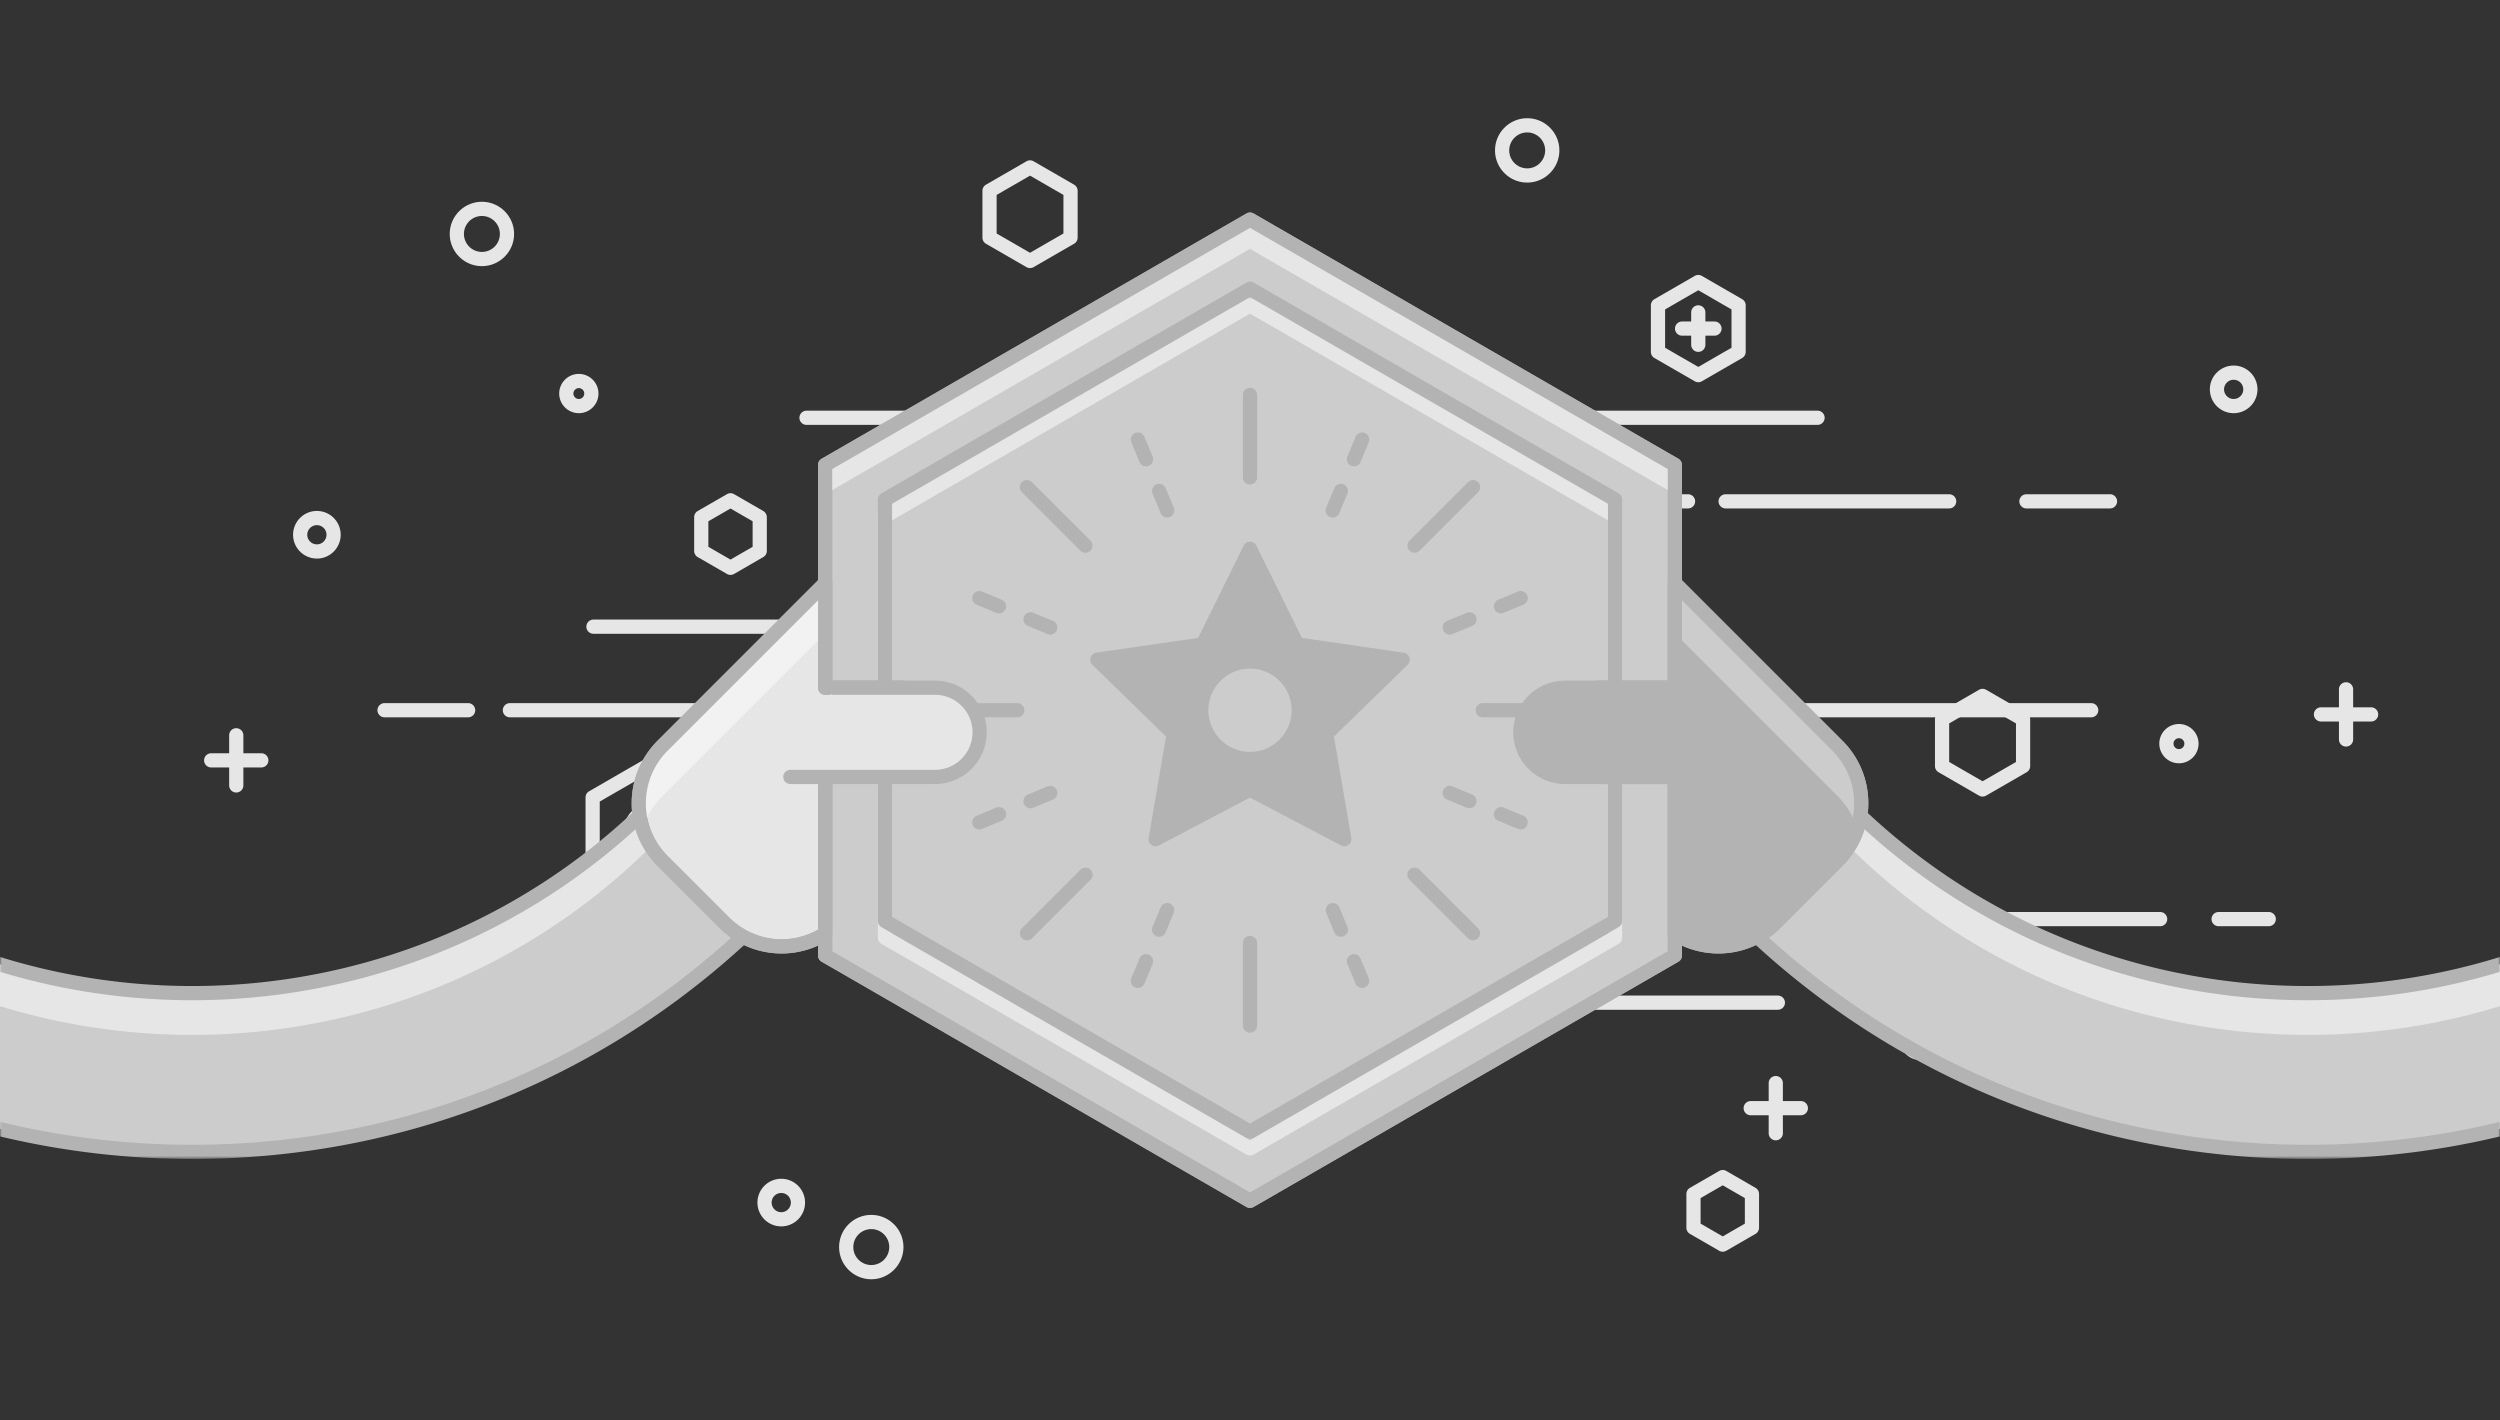 <svg xmlns="http://www.w3.org/2000/svg" xmlns:xlink="http://www.w3.org/1999/xlink" width="704" height="400" viewBox="0 0 704 400">
    <rect x="0" y="0" width="704" height="400" fill="#333333" stroke="none"/>
    <defs>
        <path id="a" d="M.884.45H225v108.916H.884z"/>
        <path id="c" d="M0 .45h224.116v108.916H0z"/>
    </defs>
    <g fill="none" fill-rule="evenodd">
        <path fill="#E6E6E6" d="M89.235 147.883a2.709 2.709 0 0 0-2.706 2.705 2.71 2.71 0 0 0 2.706 2.706 2.71 2.71 0 0 0 2.706-2.706 2.709 2.709 0 0 0-2.706-2.705m0 9.41a6.714 6.714 0 0 1-6.706-6.705 6.713 6.713 0 0 1 6.706-6.705 6.713 6.713 0 0 1 6.706 6.705 6.714 6.714 0 0 1-6.706 6.706M135.706 60.823a5.065 5.065 0 0 0-5.06 5.06 5.064 5.064 0 0 0 5.06 5.058 5.064 5.064 0 0 0 5.059-5.058c0-2.79-2.27-5.06-5.06-5.06m0 14.118c-4.994 0-9.058-4.063-9.058-9.058 0-4.996 4.064-9.06 9.059-9.06 4.995 0 9.059 4.064 9.059 9.06 0 4.995-4.064 9.058-9.06 9.058M629 106.941a2.709 2.709 0 0 0-2.706 2.705 2.71 2.71 0 0 0 2.706 2.707 2.71 2.71 0 0 0 2.706-2.707 2.709 2.709 0 0 0-2.706-2.705m0 9.412a6.715 6.715 0 0 1-6.706-6.707 6.714 6.714 0 0 1 6.706-6.705 6.713 6.713 0 0 1 6.706 6.705 6.714 6.714 0 0 1-6.706 6.707M220 335.941a2.709 2.709 0 0 0-2.706 2.705 2.71 2.71 0 0 0 2.706 2.707 2.71 2.71 0 0 0 2.706-2.707 2.709 2.709 0 0 0-2.706-2.705m0 9.412a6.715 6.715 0 0 1-6.706-6.707 6.714 6.714 0 0 1 6.706-6.705 6.713 6.713 0 0 1 6.706 6.705 6.714 6.714 0 0 1-6.706 6.707M204.765 202h-61.177a2 2 0 0 1 0-4h61.177a2 2 0 0 1 0 4M287.118 178.47h-120a2 2 0 0 1 0-4h120a2 2 0 0 1 0 4M588.882 202H215.353a2 2 0 0 1 0-4h373.53a2 2 0 0 1 0 4M323.588 225.53H191.823a2 2 0 0 1 0-4h131.765a2 2 0 0 1 0 4M131.823 202h-23.53a2 2 0 0 1 0-4h23.53a2 2 0 0 1 0 4M548.882 143.177h-62.94a2 2 0 0 1 0-4h62.94a2 2 0 0 1 0 4M511.823 119.647H227.117a2 2 0 0 1 0-4h284.706a2 2 0 0 1 0 4M475.353 143.177H296.529a2 2 0 0 1 0-4h178.824a2 2 0 0 1 0 4M594.176 143.177h-23.529a2 2 0 0 1 0-4h23.53a2 2 0 0 1 0 4M534.176 260.823H449.47a2 2 0 0 1 0-4h84.706a2 2 0 0 1 0 4M500.647 284.352h-98.235a2 2 0 0 1 0-4h98.235a2 2 0 0 1 0 4M608.294 260.823h-57.647a2 2 0 0 1 0-4h57.647a2 2 0 0 1 0 4M638.882 260.823h-14.118a2 2 0 0 1 0-4h14.118a2 2 0 0 1 0 4M280.653 65.752l9.406 5.43 9.406-5.43V54.89l-9.406-5.43-9.406 5.43v10.862zm9.406 9.739c-.345 0-.691-.089-1-.267l-11.406-6.585a2.001 2.001 0 0 1-1-1.733V53.735a2 2 0 0 1 1-1.732l11.406-6.585a2.001 2.001 0 0 1 2 0l11.406 6.585c.618.357 1 1.018 1 1.732v13.171c0 .715-.382 1.375-1 1.733l-11.406 6.585c-.31.178-.655.267-1 .267z"/>
        <path fill="#E6E6E6" d="M548.888 214.575l9.406 5.43 9.406-5.43v-10.86l-9.406-5.432-9.406 5.431v10.861zm9.406 9.74c-.345 0-.69-.09-1-.268l-11.406-6.585a2.001 2.001 0 0 1-1-1.733v-13.17a2 2 0 0 1 1-1.732l11.406-6.586a2.001 2.001 0 0 1 2 0l11.406 6.586c.618.357 1 1.018 1 1.732v13.17c0 .715-.382 1.375-1 1.733l-11.406 6.585c-.31.178-.655.267-1 .267zM478.888 344.575l6.231 3.597 6.231-3.597v-7.195l-6.23-3.598-6.232 3.598v7.195zm6.231 7.906c-.345 0-.69-.089-1-.267l-8.23-4.752a2.001 2.001 0 0 1-1-1.733v-9.504a2 2 0 0 1 1-1.732l8.23-4.753a2.001 2.001 0 0 1 2 0l8.231 4.753a2 2 0 0 1 1 1.732v9.504c0 .715-.38 1.375-1 1.733l-8.23 4.752c-.31.178-.656.267-1 .267zM199.477 153.987l6.23 3.597 6.232-3.597v-7.196l-6.231-3.597-6.231 3.597v7.196zm6.23 7.906c-.344 0-.69-.089-1-.267l-8.23-4.752a2.001 2.001 0 0 1-1-1.733v-9.505a2 2 0 0 1 1-1.732l8.23-4.752a2.001 2.001 0 0 1 2 0l8.232 4.752a2 2 0 0 1 1 1.732v9.505c0 .715-.381 1.375-1 1.733l-8.231 4.752c-.31.178-.655.267-1 .267zM168.888 243.693l15.57 8.987 15.568-8.987v-17.979l-15.569-8.988-15.569 8.988v17.98zm15.57 13.297c-.346 0-.692-.089-1-.268l-17.57-10.142a2.001 2.001 0 0 1-1-1.733V224.56c0-.715.381-1.375 1-1.732l17.57-10.144a2.001 2.001 0 0 1 2 0l17.568 10.144a2 2 0 0 1 1 1.732v20.287c0 .715-.382 1.375-1 1.733l-17.569 10.142c-.31.18-.655.268-1 .268z"/>
        <path fill="#E6E6E6" d="M184.457 229.644a5.065 5.065 0 0 0-5.059 5.06 5.064 5.064 0 0 0 5.059 5.058 5.064 5.064 0 0 0 5.059-5.058c0-2.79-2.269-5.06-5.059-5.06m0 14.118c-4.995 0-9.059-4.063-9.059-9.058 0-4.996 4.064-9.06 9.059-9.06 4.995 0 9.059 4.064 9.059 9.06 0 4.995-4.064 9.058-9.059 9.058M468.888 97.93l9.35 5.398 9.35-5.397V87.133l-9.35-5.397-9.35 5.397V97.93zm9.35 9.708c-.345 0-.69-.09-1-.268l-11.35-6.552a2.001 2.001 0 0 1-1-1.733V85.979c0-.715.381-1.375 1-1.733l11.35-6.552a1.996 1.996 0 0 1 2 0l11.35 6.552c.62.358 1 1.018 1 1.733v13.106c0 .715-.38 1.375-1 1.733l-11.35 6.552a1.995 1.995 0 0 1-1 .268z"/>
        <path fill="#E6E6E6" d="M482.798 94.532h-9.12a2 2 0 0 1 0-4h9.12a2 2 0 0 1 0 4"/>
        <path fill="#E6E6E6" d="M478.238 99.092a2 2 0 0 1-2-2v-9.12a2 2 0 0 1 4 0v9.12a2 2 0 0 1-2 2M245.353 346.117a5.065 5.065 0 0 0-5.059 5.06 5.064 5.064 0 0 0 5.059 5.058 5.064 5.064 0 0 0 5.059-5.058c0-2.79-2.269-5.06-5.059-5.06m0 14.118c-4.995 0-9.059-4.063-9.059-9.058 0-4.996 4.064-9.06 9.059-9.06 4.995 0 9.059 4.064 9.059 9.06 0 4.995-4.064 9.058-9.059 9.058M430.059 37.294a5.065 5.065 0 0 0-5.06 5.059 5.064 5.064 0 0 0 5.06 5.059 5.064 5.064 0 0 0 5.059-5.06 5.065 5.065 0 0 0-5.06-5.058m0 14.118c-4.994 0-9.058-4.064-9.058-9.06 0-4.995 4.064-9.058 9.059-9.058 4.995 0 9.059 4.063 9.059 9.059 0 4.995-4.064 9.059-9.06 9.059M540.647 291.412c-.843 0-1.529.687-1.529 1.53 0 .842.686 1.53 1.529 1.53.843 0 1.529-.688 1.529-1.53 0-.843-.686-1.53-1.529-1.53m0 7.06a5.536 5.536 0 0 1-5.529-5.53 5.535 5.535 0 0 1 5.529-5.53 5.535 5.535 0 0 1 5.529 5.53c0 3.048-2.48 5.53-5.529 5.53M163 109.294c-.843 0-1.529.687-1.529 1.529 0 .843.686 1.53 1.529 1.53.843 0 1.529-.687 1.529-1.53 0-.842-.686-1.53-1.529-1.53m0 7.06a5.536 5.536 0 0 1-5.529-5.53 5.535 5.535 0 0 1 5.529-5.53 5.535 5.535 0 0 1 5.529 5.53c0 3.049-2.48 5.53-5.529 5.53M163.588 265.53c-.844 0-1.53.686-1.53 1.528 0 .843.686 1.53 1.53 1.53.843 0 1.53-.687 1.53-1.53 0-.842-.687-1.529-1.53-1.529m0 7.06a5.537 5.537 0 0 1-5.53-5.53 5.536 5.536 0 0 1 5.53-5.53 5.535 5.535 0 0 1 5.53 5.53c0 3.048-2.48 5.53-5.53 5.53M613.588 207.883c-.844 0-1.53.687-1.53 1.529 0 .843.686 1.53 1.53 1.53.843 0 1.53-.687 1.53-1.53 0-.842-.687-1.53-1.53-1.53m0 7.06a5.537 5.537 0 0 1-5.53-5.53 5.536 5.536 0 0 1 5.53-5.53 5.535 5.535 0 0 1 5.53 5.53c0 3.049-2.48 5.53-5.53 5.53M507.118 314.059H493a2 2 0 0 1 0-4h14.118a2 2 0 0 1 0 4"/>
        <path fill="#E6E6E6" d="M500.059 321.117a2 2 0 0 1-2-2V305a2 2 0 0 1 4 0v14.117a2 2 0 0 1-2 2M73.588 216.117H59.47a2 2 0 0 1 0-4h14.118a2 2 0 0 1 0 4"/>
        <path fill="#E6E6E6" d="M66.53 223.177a2 2 0 0 1-2-2v-14.118a2 2 0 0 1 4 0v14.118a2 2 0 0 1-2 2M667.706 203.177h-14.117a2 2 0 0 1 0-4h14.117a2 2 0 0 1 0 4"/>
        <path fill="#E6E6E6" d="M660.647 210.235a2 2 0 0 1-2-2v-14.118a2 2 0 0 1 4 0v14.118a2 2 0 0 1-2 2"/>
        <path fill="#CCC" d="M520.044 225.981c-8.732-8.726-22.878-8.729-31.611.003-8.732 8.73-8.732 22.882 0 31.614 44.51 44.513 102.985 66.768 161.454 66.768 18.178 0 36.355-2.154 54.113-6.455V271.57c-62.931 19.294-134.258 4.106-183.956-45.588"/>
        <path fill="#E6E6E6" d="M704 271.57c-62.931 19.293-134.258 4.105-183.956-45.589-8.732-8.725-22.878-8.729-31.611.003-5.878 5.876-7.781 14.205-5.746 21.69a22.226 22.226 0 0 1 5.746-9.924c8.733-8.733 22.879-8.73 31.611-.004C569.742 287.44 641.069 302.628 704 283.334V271.57z"/>
        <g transform="translate(479 217)">
            <mask id="b" fill="#fff">
                <use xlink:href="#a"/>
            </mask>
            <path fill="#B3B3B3" d="M25.24 4.448c5.21 0 10.422 1.983 14.39 5.947C89.713 60.475 161.528 75.89 225 56.661v-4.186c-62.39 19.36-133.23 4.4-182.543-44.909-9.496-9.488-24.946-9.488-34.438.004C3.42 12.17.884 18.285.884 24.79a24.198 24.198 0 0 0 7.134 17.222c43.431 43.434 101.272 67.354 162.868 67.354 18.474 0 36.604-2.167 54.114-6.35v-4.112c-17.496 4.26-35.63 6.462-54.114 6.462-60.527 0-117.364-23.504-160.039-66.182A20.225 20.225 0 0 1 4.884 24.79a20.22 20.22 0 0 1 5.963-14.392c3.968-3.967 9.18-5.95 14.392-5.95" mask="url(#b)"/>
        </g>
        <path fill="#CCC" d="M183.956 225.981c8.732-8.726 22.878-8.729 31.611.003 8.732 8.73 8.732 22.882 0 31.614-44.51 44.513-102.985 66.768-161.454 66.768A229.942 229.942 0 0 1 0 317.911V271.57c62.931 19.294 134.258 4.106 183.956-45.588"/>
        <path fill="#E6E6E6" d="M0 271.57c62.931 19.293 134.258 4.105 183.956-45.589 8.732-8.725 22.878-8.729 31.611.003 5.878 5.876 7.781 14.205 5.746 21.69a22.226 22.226 0 0 0-5.746-9.924c-8.733-8.733-22.879-8.73-31.611-.004C134.258 287.44 62.931 302.628 0 283.334V271.57z"/>
        <g transform="translate(0 217)">
            <mask id="d" fill="#fff">
                <use xlink:href="#c"/>
            </mask>
            <path fill="#B3B3B3" d="M199.76 4.448c-5.21 0-10.422 1.983-14.39 5.947C135.287 60.475 63.472 75.89 0 56.661v-4.186c62.39 19.36 133.23 4.4 182.543-44.909 9.496-9.488 24.946-9.488 34.438.004 4.6 4.6 7.135 10.715 7.135 17.22a24.198 24.198 0 0 1-7.134 17.222C173.55 85.446 115.71 109.366 54.114 109.366c-18.474 0-36.604-2.167-54.114-6.35v-4.112c17.496 4.26 35.63 6.462 54.114 6.462 60.527 0 117.364-23.504 160.039-66.182a20.225 20.225 0 0 0 5.963-14.394 20.22 20.22 0 0 0-5.963-14.392c-3.968-3.967-9.18-5.95-14.392-5.95" mask="url(#d)"/>
        </g>
        <path fill="#CCC" d="M352 61.85l-119.642 69.075v138.15L352 338.152l119.642-69.075V130.925z"/>
        <path fill="#B3B3B3" d="M234.358 267.92L352 335.84l117.641-67.92V132.08l-117.64-67.92-117.643 67.92V267.92zM352 340.15a1.99 1.99 0 0 1-1-.267l-119.642-69.075a2.001 2.001 0 0 1-1-1.733v-138.15c0-.715.381-1.375 1-1.733L351 60.117a2.001 2.001 0 0 1 2 0l119.641 69.075c.62.358 1 1.018 1 1.733v138.15c0 .715-.38 1.375-1 1.733l-119.64 69.075c-.31.179-.656.267-1 .267z"/>
        <path fill="#E6E6E6" d="M352 61.85l-119.642 69.075v8.236L352 70.085l119.642 69.076v-8.236z"/>
        <path fill="#B3B3B3" d="M234.358 267.92L352 335.84l117.641-67.92V132.08l-117.64-67.92-117.643 67.92V267.92zM352 340.15a1.99 1.99 0 0 1-1-.267l-119.642-69.075a2.001 2.001 0 0 1-1-1.733v-138.15c0-.715.381-1.375 1-1.733L351 60.117a2.001 2.001 0 0 1 2 0l119.641 69.075c.62.358 1 1.018 1 1.733v138.15c0 .715-.38 1.375-1 1.733l-119.64 69.075c-.31.179-.656.267-1 .267z"/>
        <path fill="#CCC" d="M352 86.009l-102.794 59.349v118.697L352 323.403l102.794-59.348V145.358z"/>
        <path fill="#E6E6E6" d="M251.206 262.9L352 321.092 452.795 262.9V146.511L352 88.318l-100.794 58.193v116.39zM352 325.402c-.345 0-.69-.089-1-.268l-102.794-59.347a2.001 2.001 0 0 1-1-1.733V145.357c0-.715.38-1.375 1-1.732L351 84.276a2.001 2.001 0 0 1 2 0l102.795 59.35c.619.356 1 1.016 1 1.731v118.697c0 .715-.381 1.375-1 1.733L353 325.134a1.992 1.992 0 0 1-1 .268z"/>
        <path fill="#B3B3B3" d="M251.206 258.194L352 316.387l100.795-58.193V141.805L352 83.612l-100.794 58.193v116.39zM352 320.697c-.345 0-.69-.089-1-.268l-102.794-59.348a2.001 2.001 0 0 1-1-1.733V140.651c0-.715.38-1.375 1-1.732L351 79.57a2.001 2.001 0 0 1 2 0l102.795 59.35c.619.356 1 1.016 1 1.731v118.697c0 .715-.381 1.375-1 1.733L353 320.43a1.992 1.992 0 0 1-1 .268z"/>
        <path fill="#B3B3B3" d="M352 154.54l13.284 26.916 29.702 4.315-21.493 20.952 5.074 29.582L352 222.338l-26.567 13.967 5.074-29.582-21.493-20.952 29.702-4.315z"/>
        <path fill="#B3B3B3" d="M352 220.338c.32 0 .639.076.931.229l22.98 12.082-4.389-25.588a2.003 2.003 0 0 1 .575-1.771l18.591-18.122-25.692-3.732a2.002 2.002 0 0 1-1.506-1.095L352 159.06l-11.49 23.28c-.292.592-.855 1-1.506 1.096l-25.692 3.732 18.591 18.122c.471.46.686 1.122.575 1.77l-4.389 25.589 22.98-12.082c.292-.153.611-.23.931-.23m26.567 17.968a2 2 0 0 1-.931-.23L352 224.598l-25.636 13.477a2 2 0 0 1-2.902-2.108l4.896-28.546-20.74-20.217a2 2 0 0 1 1.108-3.412l28.662-4.164 12.819-25.973a2 2 0 0 1 3.586 0l12.819 25.973 28.662 4.164a2 2 0 0 1 1.108 3.412l-20.74 20.217 4.896 28.546a2 2 0 0 1-1.971 2.338M352 136.454a2 2 0 0 1-2-2v-23.259a2 2 0 0 1 4 0v23.26a2 2 0 0 1-2 2M352 290.805a2 2 0 0 1-2-2v-23.26a2 2 0 0 1 4 0v23.26a2 2 0 0 1-2 2M440.804 202h-23.258a2 2 0 0 1 0-4h23.258a2 2 0 0 1 0 4M286.454 202h-23.258a2 2 0 0 1 0-4h23.258a2 2 0 0 1 0 4M398.348 155.652a2 2 0 0 1-1.414-3.414l16.446-16.446a2 2 0 1 1 2.828 2.828l-16.446 16.446a1.99 1.99 0 0 1-1.414.586M289.206 264.794a2 2 0 0 1-1.414-3.414l16.446-16.446a2 2 0 1 1 2.828 2.828l-16.446 16.446a1.99 1.99 0 0 1-1.414.586M414.794 264.794a1.992 1.992 0 0 1-1.414-.586l-16.446-16.446a2 2 0 1 1 2.828-2.828l16.446 16.446a2 2 0 0 1-1.414 3.414M305.652 155.652a1.992 1.992 0 0 1-1.414-.586l-16.446-16.446a2 2 0 1 1 2.828-2.828l16.446 16.446a2 2 0 0 1-1.414 3.414M322.727 131.327c-.785 0-1.53-.465-1.849-1.235l-2.296-5.543a2 2 0 0 1 3.695-1.532l2.297 5.543a2 2 0 0 1-1.847 2.767M328.7 145.745c-.786 0-1.53-.466-1.85-1.235l-2.296-5.543a2.001 2.001 0 0 1 3.696-1.532l2.296 5.543a2 2 0 0 1-1.847 2.767M377.599 263.8c-.785 0-1.53-.466-1.85-1.235l-2.295-5.543a2.001 2.001 0 0 1 3.696-1.532l2.296 5.543a2 2 0 0 1-1.847 2.767M383.571 278.218c-.785 0-1.53-.465-1.849-1.235l-2.296-5.543a2 2 0 0 1 3.695-1.532l2.297 5.543a2 2 0 0 1-1.847 2.767M422.675 172.727a2.002 2.002 0 0 1-.767-3.849l5.543-2.296a2 2 0 0 1 1.532 3.696l-5.543 2.297c-.251.103-.51.153-.765.153M408.256 178.7a2.001 2.001 0 0 1-.766-3.849l5.544-2.297a2 2 0 1 1 1.53 3.696l-5.544 2.296c-.25.103-.51.153-.764.153M290.202 227.599a2.001 2.001 0 0 1-.766-3.849l5.544-2.296a2 2 0 0 1 1.53 3.696l-5.544 2.296c-.25.103-.509.153-.764.153M275.784 233.571a2.002 2.002 0 0 1-.767-3.849l5.543-2.297a2 2 0 0 1 1.532 3.696l-5.543 2.297c-.25.103-.51.153-.765.153M381.273 131.327a2 2 0 0 1-1.847-2.767l2.297-5.543a2 2 0 1 1 3.695 1.532l-2.296 5.543a2.003 2.003 0 0 1-1.85 1.235M375.3 145.745a2.003 2.003 0 0 1-1.846-2.767l2.296-5.543a2.001 2.001 0 0 1 3.696 1.532l-2.296 5.543a2.003 2.003 0 0 1-1.85 1.235M326.401 263.8a2.003 2.003 0 0 1-1.847-2.767l2.296-5.543a2.001 2.001 0 0 1 3.696 1.532l-2.296 5.543a2.003 2.003 0 0 1-1.849 1.235M320.429 278.218a2 2 0 0 1-1.847-2.767l2.297-5.543a2 2 0 1 1 3.695 1.532l-2.296 5.543a2.003 2.003 0 0 1-1.85 1.235M428.216 233.571c-.255 0-.514-.05-.765-.153l-5.543-2.297a2 2 0 0 1 1.532-3.696l5.543 2.297a2.002 2.002 0 0 1-.767 3.85M413.798 227.599c-.255 0-.514-.05-.764-.153l-5.544-2.296a2 2 0 0 1 1.53-3.696l5.544 2.296a2.001 2.001 0 0 1-.766 3.849M295.744 178.7c-.255 0-.514-.05-.764-.154l-5.544-2.296a2 2 0 0 1 1.53-3.696l5.544 2.296a2.001 2.001 0 0 1-.766 3.85M281.325 172.727c-.255 0-.514-.05-.765-.153l-5.543-2.297a2 2 0 0 1 1.532-3.695l5.543 2.297a2.002 2.002 0 0 1-.767 3.849"/>
        <path fill="#CCC" d="M365.732 200c0 7.584-6.148 13.732-13.732 13.732s-13.732-6.148-13.732-13.732 6.148-13.732 13.732-13.732 13.732 6.148 13.732 13.732"/>
        <path fill="#B3B3B3" d="M352 188.268c-6.469 0-11.732 5.263-11.732 11.732 0 6.47 5.263 11.733 11.732 11.733 6.469 0 11.732-5.263 11.732-11.733 0-6.47-5.263-11.732-11.732-11.732m0 27.465c-8.675 0-15.732-7.058-15.732-15.733 0-8.674 7.057-15.732 15.732-15.732 8.675 0 15.732 7.058 15.732 15.732 0 8.675-7.057 15.733-15.732 15.733"/>
        <path fill="#E6E6E6" d="M253.31 193.661h-20.952v-29.436l-45.75 45.75c-8.97 8.971-8.97 23.516 0 32.487l17.303 17.302c7.727 7.727 19.573 8.757 28.447 3.172v-44.152h20.952c6.938 0 12.563-5.625 12.563-12.562 0-6.937-5.625-12.56-12.563-12.56"/>
        <path fill="#B3B3B3" d="M230.358 169.054l-42.335 42.335a20.835 20.835 0 0 0-6.144 14.83 20.834 20.834 0 0 0 6.143 14.829l17.302 17.302c6.695 6.693 16.845 8.046 25.034 3.45v-43.016a2 2 0 0 1 2-2h20.952c5.824 0 10.562-4.738 10.562-10.562 0-5.823-4.738-10.561-10.562-10.561h-20.952a2 2 0 0 1-2-2v-24.607zm-10.272 99.45c-6.417 0-12.759-2.495-17.59-7.326l-17.302-17.302a24.805 24.805 0 0 1-7.315-17.657c0-6.67 2.598-12.941 7.315-17.658l45.75-45.75a1.998 1.998 0 0 1 3.414 1.415v27.435h18.952c8.03 0 14.562 6.533 14.562 14.56 0 8.03-6.533 14.563-14.562 14.563h-18.952v42.153c0 .687-.353 1.326-.935 1.692-4.135 2.604-8.756 3.876-13.337 3.876z"/>
        <path fill="#F2F2F2" d="M186.609 224.093l45.75-45.75v-14.117l-45.75 45.749c-6.306 6.306-8.16 15.36-5.601 23.303a22.823 22.823 0 0 1 5.6-9.185"/>
        <path fill="#B3B3B3" d="M230.358 169.054l-42.335 42.335a20.835 20.835 0 0 0-6.144 14.83 20.834 20.834 0 0 0 6.143 14.829l17.302 17.302c6.695 6.693 16.845 8.046 25.034 3.45v-43.016a2 2 0 0 1 2-2h20.952c5.824 0 10.562-4.738 10.562-10.562 0-5.823-4.738-10.561-10.562-10.561h-20.952a2 2 0 0 1-2-2v-24.607zm-10.272 99.45c-6.417 0-12.759-2.495-17.59-7.326l-17.302-17.302a24.805 24.805 0 0 1-7.315-17.657c0-6.67 2.598-12.941 7.315-17.658l45.75-45.75a1.998 1.998 0 0 1 3.414 1.415v27.435h18.952c8.03 0 14.562 6.533 14.562 14.56 0 8.03-6.533 14.563-14.562 14.563h-18.952v42.153c0 .687-.353 1.326-.935 1.692-4.135 2.604-8.756 3.876-13.337 3.876z"/>
        <path fill="#E6E6E6" d="M234.765 193.661h28.539c6.937 0 12.562 5.624 12.562 12.562 0 6.937-5.625 12.561-12.562 12.561H222.56"/>
        <path fill="#B3B3B3" d="M263.304 220.784H222.56a2 2 0 0 1 0-4h40.743c5.824 0 10.562-4.738 10.562-10.562 0-5.823-4.738-10.56-10.562-10.56h-28.54a2 2 0 0 1 0-4h28.54c8.029 0 14.562 6.531 14.562 14.56 0 8.03-6.533 14.562-14.562 14.562M450.69 193.661h20.952v-29.436l45.75 45.75c8.97 8.971 8.97 23.516 0 32.487l-17.303 17.302c-7.728 7.727-19.574 8.758-28.447 3.172v-44.152H450.69c-6.938 0-12.563-5.625-12.563-12.562 0-6.937 5.625-12.56 12.563-12.56"/>
        <path fill="#B3B3B3" d="M473.642 261.8c8.188 4.598 18.339 3.244 25.034-3.45l17.3-17.302a20.83 20.83 0 0 0 6.145-14.83 20.835 20.835 0 0 0-6.144-14.83l-42.335-42.334v24.607a2 2 0 0 1-2 2H450.69c-5.824 0-10.562 4.738-10.562 10.56 0 5.825 4.738 10.563 10.562 10.563h20.952a2 2 0 0 1 2 2V261.8zm10.272 6.705c-4.582 0-9.201-1.272-13.337-3.876a1.999 1.999 0 0 1-.935-1.692v-42.153H450.69c-8.03 0-14.562-6.532-14.562-14.562 0-8.028 6.533-14.561 14.562-14.561h18.952v-27.435a2 2 0 0 1 3.414-1.414l45.75 45.749c4.717 4.717 7.315 10.988 7.315 17.658 0 6.67-2.598 12.94-7.315 17.657l-17.302 17.302c-4.831 4.83-11.174 7.327-17.59 7.327z"/>
        <path fill="#CCC" d="M517.391 224.093l-45.75-45.75v-14.117l45.75 45.749c6.306 6.306 8.16 15.36 5.601 23.303a22.823 22.823 0 0 0-5.6-9.185"/>
        <path fill="#B3B3B3" d="M473.642 261.8c8.188 4.598 18.339 3.244 25.034-3.45l17.3-17.302a20.83 20.83 0 0 0 6.145-14.83 20.835 20.835 0 0 0-6.144-14.83l-42.335-42.334v24.607a2 2 0 0 1-2 2H450.69c-5.824 0-10.562 4.738-10.562 10.56 0 5.825 4.738 10.563 10.562 10.563h20.952a2 2 0 0 1 2 2V261.8zm10.272 6.705c-4.582 0-9.201-1.272-13.337-3.876a1.999 1.999 0 0 1-.935-1.692v-42.153H450.69c-8.03 0-14.562-6.532-14.562-14.562 0-8.028 6.533-14.561 14.562-14.561h18.952v-27.435a2 2 0 0 1 3.414-1.414l45.75 45.749c4.717 4.717 7.315 10.988 7.315 17.658 0 6.67-2.598 12.94-7.315 17.657l-17.302 17.302c-4.831 4.83-11.174 7.327-17.59 7.327z"/>
        <path fill="#B3B3B3" d="M469.235 193.661h-28.539c-6.937 0-12.562 5.624-12.562 12.562 0 6.937 5.625 12.561 12.562 12.561h40.743"/>
        <path fill="#B3B3B3" d="M481.44 220.784h-40.743c-8.03 0-14.563-6.532-14.563-14.562 0-8.029 6.534-14.56 14.563-14.56h28.538a2 2 0 0 1 0 4h-28.538c-5.825 0-10.563 4.737-10.563 10.56 0 5.824 4.738 10.562 10.563 10.562h40.743a2 2 0 0 1 0 4"/>
    </g>
</svg>
